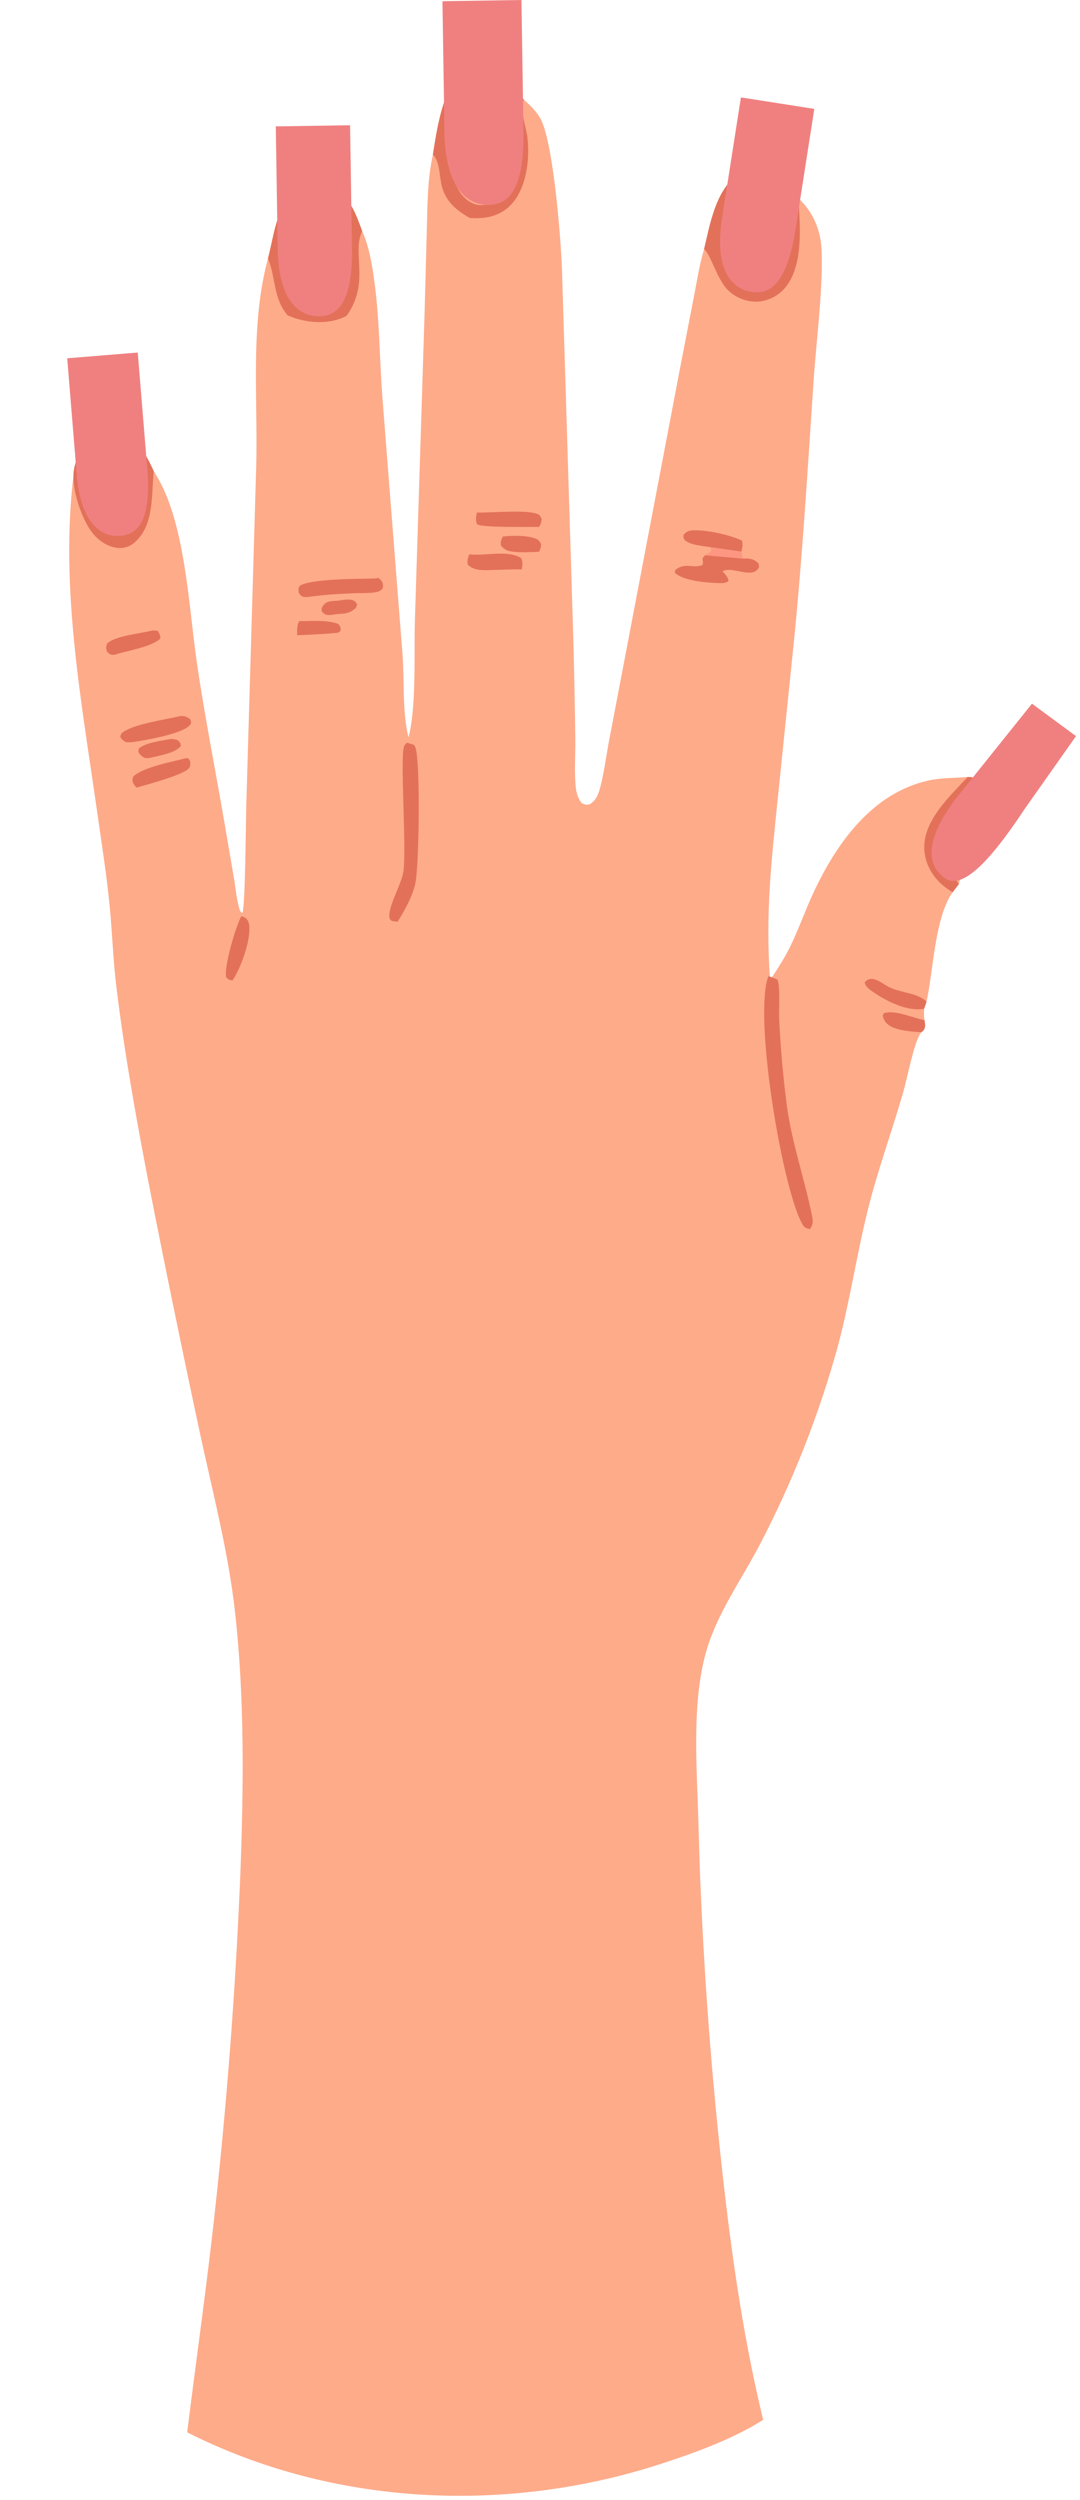 <svg width="233" height="539" viewBox="0 0 233 539" fill="none" xmlns="http://www.w3.org/2000/svg">
<g id="square">
<g id="hand">
<path id="Vector" d="M96.914 19.252C98.941 17.791 101.221 16.533 103.782 16.488C107.638 16.42 110.359 19.021 113.003 21.451C114.52 22.866 116.088 24.31 116.926 26.255C119.457 32.132 121.016 51.345 121.252 58.406L123.706 138.287C123.889 145.322 124.028 152.358 124.123 159.395C124.155 162.533 123.923 165.763 124.145 168.883C124.26 170.511 124.479 171.833 125.496 173.139C126.233 173.496 126.342 173.515 127.157 173.433C128.535 172.63 129.049 171.392 129.452 169.891C130.309 166.698 130.722 163.337 131.326 160.085L134.673 142.548L146.56 80.183L149.718 63.879C150.373 60.517 150.91 57.007 151.897 53.728C153.144 48.512 154.36 41.123 159.04 37.792C160.635 36.657 162.501 36.072 164.452 36.443C168.046 37.126 170.249 39.91 172.22 42.723C175.389 45.625 177.085 49.62 177.252 53.893C177.581 62.295 176.123 73.347 175.535 82.009C174.216 101.429 173.091 120.818 171.086 140.186L167.807 172.053C166.382 186.108 165.113 197.064 166.138 211.333C167.626 209.035 169.15 206.739 170.37 204.284C172.262 200.476 173.643 196.428 175.437 192.575C180.418 181.872 188.127 170.926 200.366 168.26C203.206 167.641 205.908 167.754 208.763 167.513C209.745 167.536 210.121 167.523 210.826 168.288C211.035 168.515 211.228 168.757 211.426 168.993C213.048 170.778 214.038 173.304 213.875 175.74C213.451 182.074 207.358 186.838 206.872 190.598L205.512 192.372C201.662 197.83 201.361 209.236 199.897 215.938L199.374 217.478C199.36 218.305 199.287 219.131 199.455 219.944C199.557 220.731 199.76 221.344 199.286 222.071C199.167 222.253 198.936 222.408 198.763 222.538C198.702 222.616 198.635 222.689 198.581 222.773C197.117 225.05 195.724 232.479 194.863 235.463C192.371 244.107 189.282 252.472 187.129 261.23C184.725 271.007 183.269 281.002 180.624 290.735C178.603 297.996 176.21 305.132 173.446 312.143C170.682 319.154 167.561 326.003 164.084 332.69C160.172 340.283 154.915 347.437 152.464 355.69C149.144 366.866 150.369 381.163 150.671 392.813C151.273 416.185 152.799 439.497 155.249 462.748C157.327 482.53 159.951 502.34 164.645 521.693C158.239 525.759 150.278 528.667 143.079 531.03C109.555 542.038 72.066 540.379 40.384 524.392C42.239 509.423 44.366 494.496 46.059 479.504C48.864 454.543 50.791 429.514 51.838 404.418C52.548 385.474 52.812 366.193 50.682 347.338C49.24 334.578 45.973 322.051 43.254 309.516C39.477 291.92 35.849 274.293 32.372 256.635C29.572 242.166 26.914 227.554 25.125 212.919C24.417 207.123 24.231 201.265 23.669 195.452C23.018 188.728 21.957 182.029 21.005 175.342C17.607 151.456 12.929 126.707 15.848 102.567C15.863 101.643 15.991 100.807 16.27 99.921C17.056 97.426 18.247 94.93 20.696 93.705C20.905 93.602 21.119 93.51 21.337 93.429C21.556 93.347 21.778 93.276 22.003 93.217C22.228 93.158 22.456 93.11 22.686 93.073C22.916 93.036 23.147 93.011 23.38 92.998C23.613 92.984 23.846 92.982 24.079 92.992C24.312 93.001 24.543 93.022 24.774 93.055C25.005 93.088 25.233 93.132 25.46 93.187C25.686 93.242 25.909 93.309 26.129 93.387C29.819 94.688 31.648 98.269 33.174 101.59L33.305 101.796L33.519 102.142C40.026 112.502 40.678 130.718 42.482 142.941C44.188 154.499 46.47 166 48.452 177.515L50.516 189.588C50.85 191.569 51.008 193.7 51.562 195.621C51.739 196.235 51.748 196.529 52.302 196.852C52.932 195.014 53.021 177.563 53.123 173.948L55.279 100.366C55.657 85.575 53.919 70.156 57.821 55.691C58.68 52.386 59.153 48.864 60.482 45.706C61.5 43.288 63.093 41.544 65.604 40.645C67.737 39.88 70.194 39.976 72.241 40.965C75.697 42.636 76.878 46.476 78.133 49.806C79.713 53.298 80.344 57.472 80.842 61.245C81.904 69.298 81.882 77.64 82.505 85.76L86.841 141.077C87.274 146.816 86.754 153.416 88.124 158.992C89.876 152.439 89.286 140.813 89.511 133.634L91.572 68.379L92.072 49.824C92.222 44.413 92.189 38.645 93.392 33.353C94.122 28.638 94.914 23.617 96.914 19.252Z" fill="#FEAB8A"/>
<path id="Vector_2" d="M72.9 129.505C73.746 129.39 74.815 129.174 75.654 129.289C76.377 129.388 76.697 129.706 77.062 130.287L76.801 131.035C75.453 132.298 74.418 132.299 72.625 132.396C72.07 132.474 71.403 132.626 70.847 132.594C70.068 132.549 69.912 132.307 69.401 131.788C69.363 131.073 69.434 130.863 69.945 130.288C70.646 129.498 71.927 129.57 72.9 129.505Z" fill="#E3715A"/>
<path id="Vector_3" d="M36.934 159.292C37.357 159.295 37.872 159.463 38.293 159.547C38.857 160.064 38.906 160.054 39.017 160.803C37.918 162.41 33.975 162.967 32.084 163.452L31.27 163.426C30.706 163.104 30.363 162.953 30.008 162.385C29.726 161.935 29.858 161.849 29.96 161.373C31.452 160.071 34.95 159.677 36.934 159.292Z" fill="#E3715A"/>
<path id="Vector_4" d="M64.612 133.907C67.181 133.93 70.637 133.587 73.007 134.537C73.526 135.181 73.491 135.186 73.474 136.021L72.902 136.411C69.985 136.723 67.05 136.822 64.12 136.958C64.119 135.981 63.969 134.693 64.612 133.907Z" fill="#E3715A"/>
<path id="Vector_5" d="M108.506 115.659C110.552 115.463 113.46 115.362 115.421 116.068C116.174 116.339 116.388 116.616 116.747 117.303C116.695 118.005 116.631 118.379 116.254 118.978C114.402 119.017 112.407 119.168 110.573 118.926C109.417 118.774 108.754 118.513 108.057 117.57C107.974 116.721 108.091 116.4 108.506 115.659Z" fill="#E3715A"/>
<path id="Vector_6" d="M198.763 222.538C196.75 222.391 194.385 222.285 192.534 221.456C191.627 221.049 190.886 220.417 190.567 219.449C190.37 218.852 190.45 218.942 190.696 218.429C193.051 217.654 196.976 219.451 199.455 219.944C199.557 220.731 199.76 221.344 199.286 222.071C199.167 222.253 198.936 222.408 198.763 222.538Z" fill="#E3715A"/>
<path id="Vector_7" d="M32.808 135.932C33.385 135.871 33.558 135.904 34.093 136.063C34.399 136.633 34.598 136.991 34.605 137.646C32.865 139.464 27.161 140.342 24.634 141.185C23.723 141.132 23.736 141.114 23.064 140.492C22.861 139.688 22.851 139.562 23.089 138.771C24.951 137.001 30.182 136.64 32.808 135.932Z" fill="#E3715A"/>
<path id="Vector_8" d="M52.062 197.531C52.282 197.594 52.61 197.676 52.801 197.793C53.394 198.158 53.646 198.711 53.746 199.374C54.22 202.52 51.932 208.841 50.139 211.397C49.424 211.247 49.317 211.221 48.79 210.722C48.26 208.493 50.889 199.579 52.062 197.531Z" fill="#E3715A"/>
<path id="Vector_9" d="M199.374 217.478C195.981 218.135 191.536 216.012 188.766 214.132C187.88 213.53 186.752 212.87 186.55 211.8C186.899 211.408 187.051 211.247 187.573 211.091C188.663 210.765 190.233 211.853 191.145 212.433C193.807 214.13 197.755 213.857 199.897 215.938L199.374 217.478Z" fill="#E3715A"/>
<path id="Vector_10" d="M153.418 117.994C151.869 117.724 148.757 117.548 147.667 116.356C147.369 116.03 147.469 115.697 147.46 115.286C148.13 114.569 148.664 114.357 149.657 114.326C152.599 114.234 157.402 115.32 160.048 116.53C160.348 117.435 160.122 117.998 159.949 118.925L153.418 117.994Z" fill="#E3715A"/>
<path id="Vector_11" d="M101.247 119.493C104.682 119.938 109.364 118.472 112.419 120.298C112.862 121.252 112.688 121.732 112.574 122.763C110.438 122.724 108.312 122.835 106.178 122.891C104.345 122.94 102.338 123.096 100.936 121.768C100.724 120.839 100.923 120.343 101.247 119.493Z" fill="#E3715A"/>
<path id="Vector_12" d="M40.213 163.436L40.632 163.508L41.035 164.098C41.045 164.642 41.135 164.971 40.87 165.469C40.061 166.994 31.595 169.155 29.464 169.805C29.277 169.604 29.003 169.328 28.872 169.094C28.49 168.41 28.523 168.128 28.726 167.438C30.839 165.361 37.129 164.256 40.213 163.436Z" fill="#E3715A"/>
<path id="Vector_13" d="M102.861 110.496C106.033 110.596 113.136 109.843 115.782 110.753C116.494 110.998 116.526 111.237 116.86 111.868C116.779 112.609 116.7 112.992 116.27 113.606C114.171 113.555 104.166 113.797 102.915 113.042C102.541 112.174 102.734 111.397 102.861 110.496Z" fill="#E3715A"/>
<path id="Vector_14" d="M38.447 154.473C38.739 154.402 38.852 154.36 39.182 154.358C40.012 154.352 40.477 154.618 41.087 155.127C41.184 155.548 41.351 155.752 41.102 156.15C39.814 158.207 31.066 159.629 28.545 160.006L27.224 160.032C26.502 159.622 26.345 159.546 25.931 158.838L26.202 158.112C28.373 156.161 35.418 155.192 38.447 154.473Z" fill="#E3715A"/>
<path id="Vector_15" d="M80.944 124.712L81.604 124.584C81.811 124.736 82.093 124.923 82.242 125.131C82.678 125.738 82.673 126.12 82.593 126.803C82.212 127.263 81.876 127.514 81.275 127.634C79.73 127.944 77.861 127.832 76.272 127.9C72.997 128.041 69.688 128.235 66.444 128.711C66.253 128.715 66.062 128.741 65.871 128.725C65.062 128.655 64.937 128.463 64.476 127.868C64.377 127.105 64.307 126.969 64.65 126.295C67.157 124.706 77.595 124.825 80.944 124.712Z" fill="#E3715A"/>
<path id="Vector_16" d="M153.418 117.994L159.949 118.925C159.992 119.48 160.044 119.888 160.203 120.428C161.223 120.393 162.173 120.344 163.051 120.971C163.689 121.427 163.671 121.478 163.778 122.212C162.466 125.078 158.121 121.957 155.897 123.145C156.446 123.916 157.093 124.315 157.175 125.283C156.543 125.715 156.028 125.734 155.278 125.717C152.804 125.66 147.444 125.3 145.58 123.461L145.668 122.899C147.859 121.127 149.402 122.635 151.582 121.821C151.672 121.167 151.679 121.418 151.609 120.783C151.594 120.639 151.572 120.495 151.554 120.351L152.09 119.722C152.708 119.445 153.058 119.249 153.5 118.733L153.418 117.994Z" fill="#E3715A"/>
<path id="Vector_17" d="M153.418 117.994L159.949 118.925C159.992 119.48 160.044 119.888 160.203 120.428L152.09 119.722C152.708 119.445 153.058 119.249 153.5 118.733L153.418 117.994Z" fill="#FD9781"/>
<path id="Vector_18" d="M208.763 167.513C209.745 167.536 210.121 167.523 210.826 168.288C211.035 168.515 211.228 168.757 211.426 168.993C211.386 169.071 211.348 169.149 211.306 169.225C208.314 174.682 200.588 177.184 202.791 184.812C203.586 187.565 205.555 188.389 206.872 190.598L205.512 192.372C204.728 191.856 203.925 191.336 203.22 190.713C201.048 188.79 199.574 186.121 199.411 183.201C199.063 176.974 204.859 171.728 208.763 167.513Z" fill="#E3715A"/>
<path id="Vector_19" d="M87.732 160.132C88.265 160.238 88.734 160.384 89.248 160.555C89.448 160.805 89.526 160.868 89.643 161.213C90.729 164.417 90.421 186.731 89.61 190.429C88.981 193.3 87.339 196.222 85.792 198.7C85.531 198.681 84.942 198.651 84.703 198.581C84.325 198.471 84.087 198.254 84.02 197.873C83.609 195.525 86.654 190.669 87.043 187.793C87.73 182.705 86.263 163.24 87.178 160.884C87.29 160.594 87.547 160.383 87.732 160.132Z" fill="#E3715A"/>
<path id="Vector_20" d="M211.426 168.993C213.048 170.778 214.038 173.304 213.875 175.74C213.451 182.074 207.358 186.838 206.872 190.598C205.555 188.389 203.586 187.565 202.791 184.812C200.588 177.184 208.314 174.682 211.306 169.225C211.348 169.149 211.386 169.071 211.426 168.993Z" fill="#FEAB8A"/>
<path id="Vector_21" d="M165.763 210.464C166.452 210.646 167.054 210.9 167.704 211.185C168.392 212.634 168.02 217.587 168.094 219.509C168.385 225.872 168.949 232.21 169.784 238.524C170.854 246.371 173.51 253.993 175.108 261.735C175.389 263.094 175.556 263.767 174.763 264.982C174.574 264.947 174.29 264.901 174.115 264.837C173.352 264.559 173.07 263.911 172.734 263.217C168.504 254.469 162.586 219.027 165.763 210.464Z" fill="#E3715A"/>
<path id="Vector_22" d="M15.848 102.567C15.863 101.643 15.991 100.807 16.27 99.921C17.056 97.426 18.247 94.93 20.696 93.705C20.905 93.602 21.119 93.51 21.337 93.429C21.556 93.347 21.778 93.276 22.003 93.217C22.229 93.158 22.456 93.11 22.686 93.073C22.916 93.036 23.148 93.011 23.38 92.998C23.613 92.984 23.846 92.982 24.079 92.992C24.312 93.001 24.544 93.022 24.774 93.055C25.005 93.088 25.233 93.132 25.46 93.187C25.686 93.242 25.909 93.309 26.129 93.387C29.819 94.688 31.648 98.269 33.174 101.59C32.644 106.647 33.319 113.313 28.995 116.987C27.951 117.874 26.684 118.284 25.323 118.124C23.046 117.857 21.074 116.424 19.733 114.619C17.622 111.781 15.717 106.085 15.848 102.567Z" fill="#E3715A"/>
<path id="Vector_23" d="M22.384 96.326C23.276 96.17 24.247 95.944 25.152 96.107C26.443 96.339 27.676 97.869 28.263 98.947C29.985 102.109 30.125 107.461 29.117 110.9C28.531 112.897 27.736 113.99 25.895 114.953C25.501 114.927 25.1 114.912 24.714 114.814C23.289 114.451 22.216 112.979 21.512 111.786C19.601 108.548 18.393 103.382 19.521 99.745C20.016 98.148 20.905 97.078 22.384 96.326Z" fill="#FEAB8A"/>
<path id="Vector_24" d="M151.897 53.728C153.144 48.512 154.36 41.123 159.04 37.792C160.635 36.657 162.501 36.072 164.452 36.443C168.046 37.126 170.249 39.911 172.22 42.723C172.629 48.559 173.413 57.328 169.325 62.109C167.853 63.831 165.629 64.943 163.358 65.034C161.014 65.129 158.711 64.166 157.035 62.545C154.734 60.319 153.27 54.697 151.897 53.728Z" fill="#E3715A"/>
<path id="Vector_25" d="M162.759 39.721C164.055 39.772 166.301 39.903 167.376 40.66C168.415 41.391 168.822 42.644 169.072 43.839C170.008 48.315 169.892 56.147 167.178 59.952C166.027 61.566 164.846 62.04 162.95 62.41C162.187 62.27 161.42 62.131 160.712 61.801C158.72 60.871 157.31 58.865 156.665 56.811C155.425 52.862 156.585 47.008 158.496 43.384C159.6 41.29 160.512 40.433 162.759 39.721Z" fill="#FEAB8A"/>
<path id="Vector_26" d="M57.821 55.691C58.68 52.386 59.153 48.864 60.482 45.706C61.5 43.288 63.093 41.544 65.604 40.645C67.737 39.88 70.194 39.976 72.241 40.965C75.697 42.636 76.878 46.476 78.133 49.806C75.85 54.665 79.909 60.842 74.786 68.085C71.533 69.817 67.527 69.74 64.033 68.721C63.355 68.522 62.699 68.267 62.048 67.993C58.918 64.262 59.539 60.064 57.853 55.814C57.837 55.775 57.831 55.732 57.821 55.691Z" fill="#E3715A"/>
<path id="Vector_27" d="M67.321 43.264C68.738 43.194 70.027 43.23 71.239 44.064C73.375 45.534 74.336 48.233 74.699 50.69C75.247 54.403 75.527 62.158 73.08 65.209C72.212 66.291 70.497 66.264 69.215 66.398C68.069 66.414 66.497 66.491 65.432 66.048C64.012 65.456 62.947 64.133 62.373 62.739C60.666 58.585 61.446 51.92 63.153 47.843C64.116 45.542 64.986 44.221 67.321 43.264Z" fill="#FEAB8A"/>
<path id="Vector_28" d="M96.914 19.252C98.941 17.791 101.221 16.533 103.782 16.488C107.638 16.42 110.359 19.021 113.003 21.451C112.934 21.613 112.856 21.773 112.795 21.939C112.188 23.606 113.537 27.676 113.77 29.523C114.445 34.882 113.377 42.839 108.228 45.725C105.997 46.976 103.835 47.133 101.339 47.003C98.419 45.3 96.157 43.475 95.284 40.028C94.769 37.997 94.932 34.807 93.392 33.353C94.122 28.638 94.914 23.617 96.914 19.252Z" fill="#E3715A"/>
<path id="Vector_29" d="M103.267 19.366C103.843 19.33 104.454 19.274 105.025 19.389C106.732 19.735 108.3 21.358 109.175 22.781C111.478 26.523 111.807 33.13 110.71 37.329C109.852 40.611 107.904 42.474 105.068 44.108C103.964 44.249 103.005 44.314 101.974 43.828C100.008 42.901 98.804 41.105 98.094 39.109C96.43 34.433 96.907 27.133 99.153 22.712C100.169 20.711 101.188 20.09 103.267 19.366Z" fill="#FEAB8A"/>
</g>
<g id="nails">
<path id="Ellipse 4" d="M31.76 100.917C32.627 111.518 30.179 115.176 25.975 115.519C21.771 115.863 17.403 112.762 16.537 102.161L14.501 77.244L29.72 76.001L31.76 100.917Z" fill="#F08080"/>
<path id="Ellipse 9" d="M112.934 28.178C113.119 40.166 110.124 44.098 105.417 44.17C100.71 44.243 96.073 40.429 95.888 28.441L95.455 0.263L112.496 0.001L112.934 28.178Z" fill="#F08080"/>
<path id="Ellipse 12" d="M171.626 49.433C169.9 60.476 166.502 63.611 162.127 62.927C157.753 62.243 154.059 58 155.786 46.957L159.844 21L175.68 23.476L171.626 49.433Z" fill="#F08080"/>
<path id="Ellipse 10" d="M75.936 53.269C76.108 64.445 73.291 68.111 68.864 68.179C64.437 68.247 60.077 64.692 59.905 53.516L59.501 27.247L75.527 27.001L75.936 53.269Z" fill="#F08080"/>
<path id="Ellipse 11" d="M221 174.5C212.861 186.798 207.268 191.881 203.714 189.24C200.161 186.6 199.299 181.472 205.966 172.5L222.639 151.703L232.139 158.703L221 174.5Z" fill="#F08080"/>
</g>
</g>
</svg>
